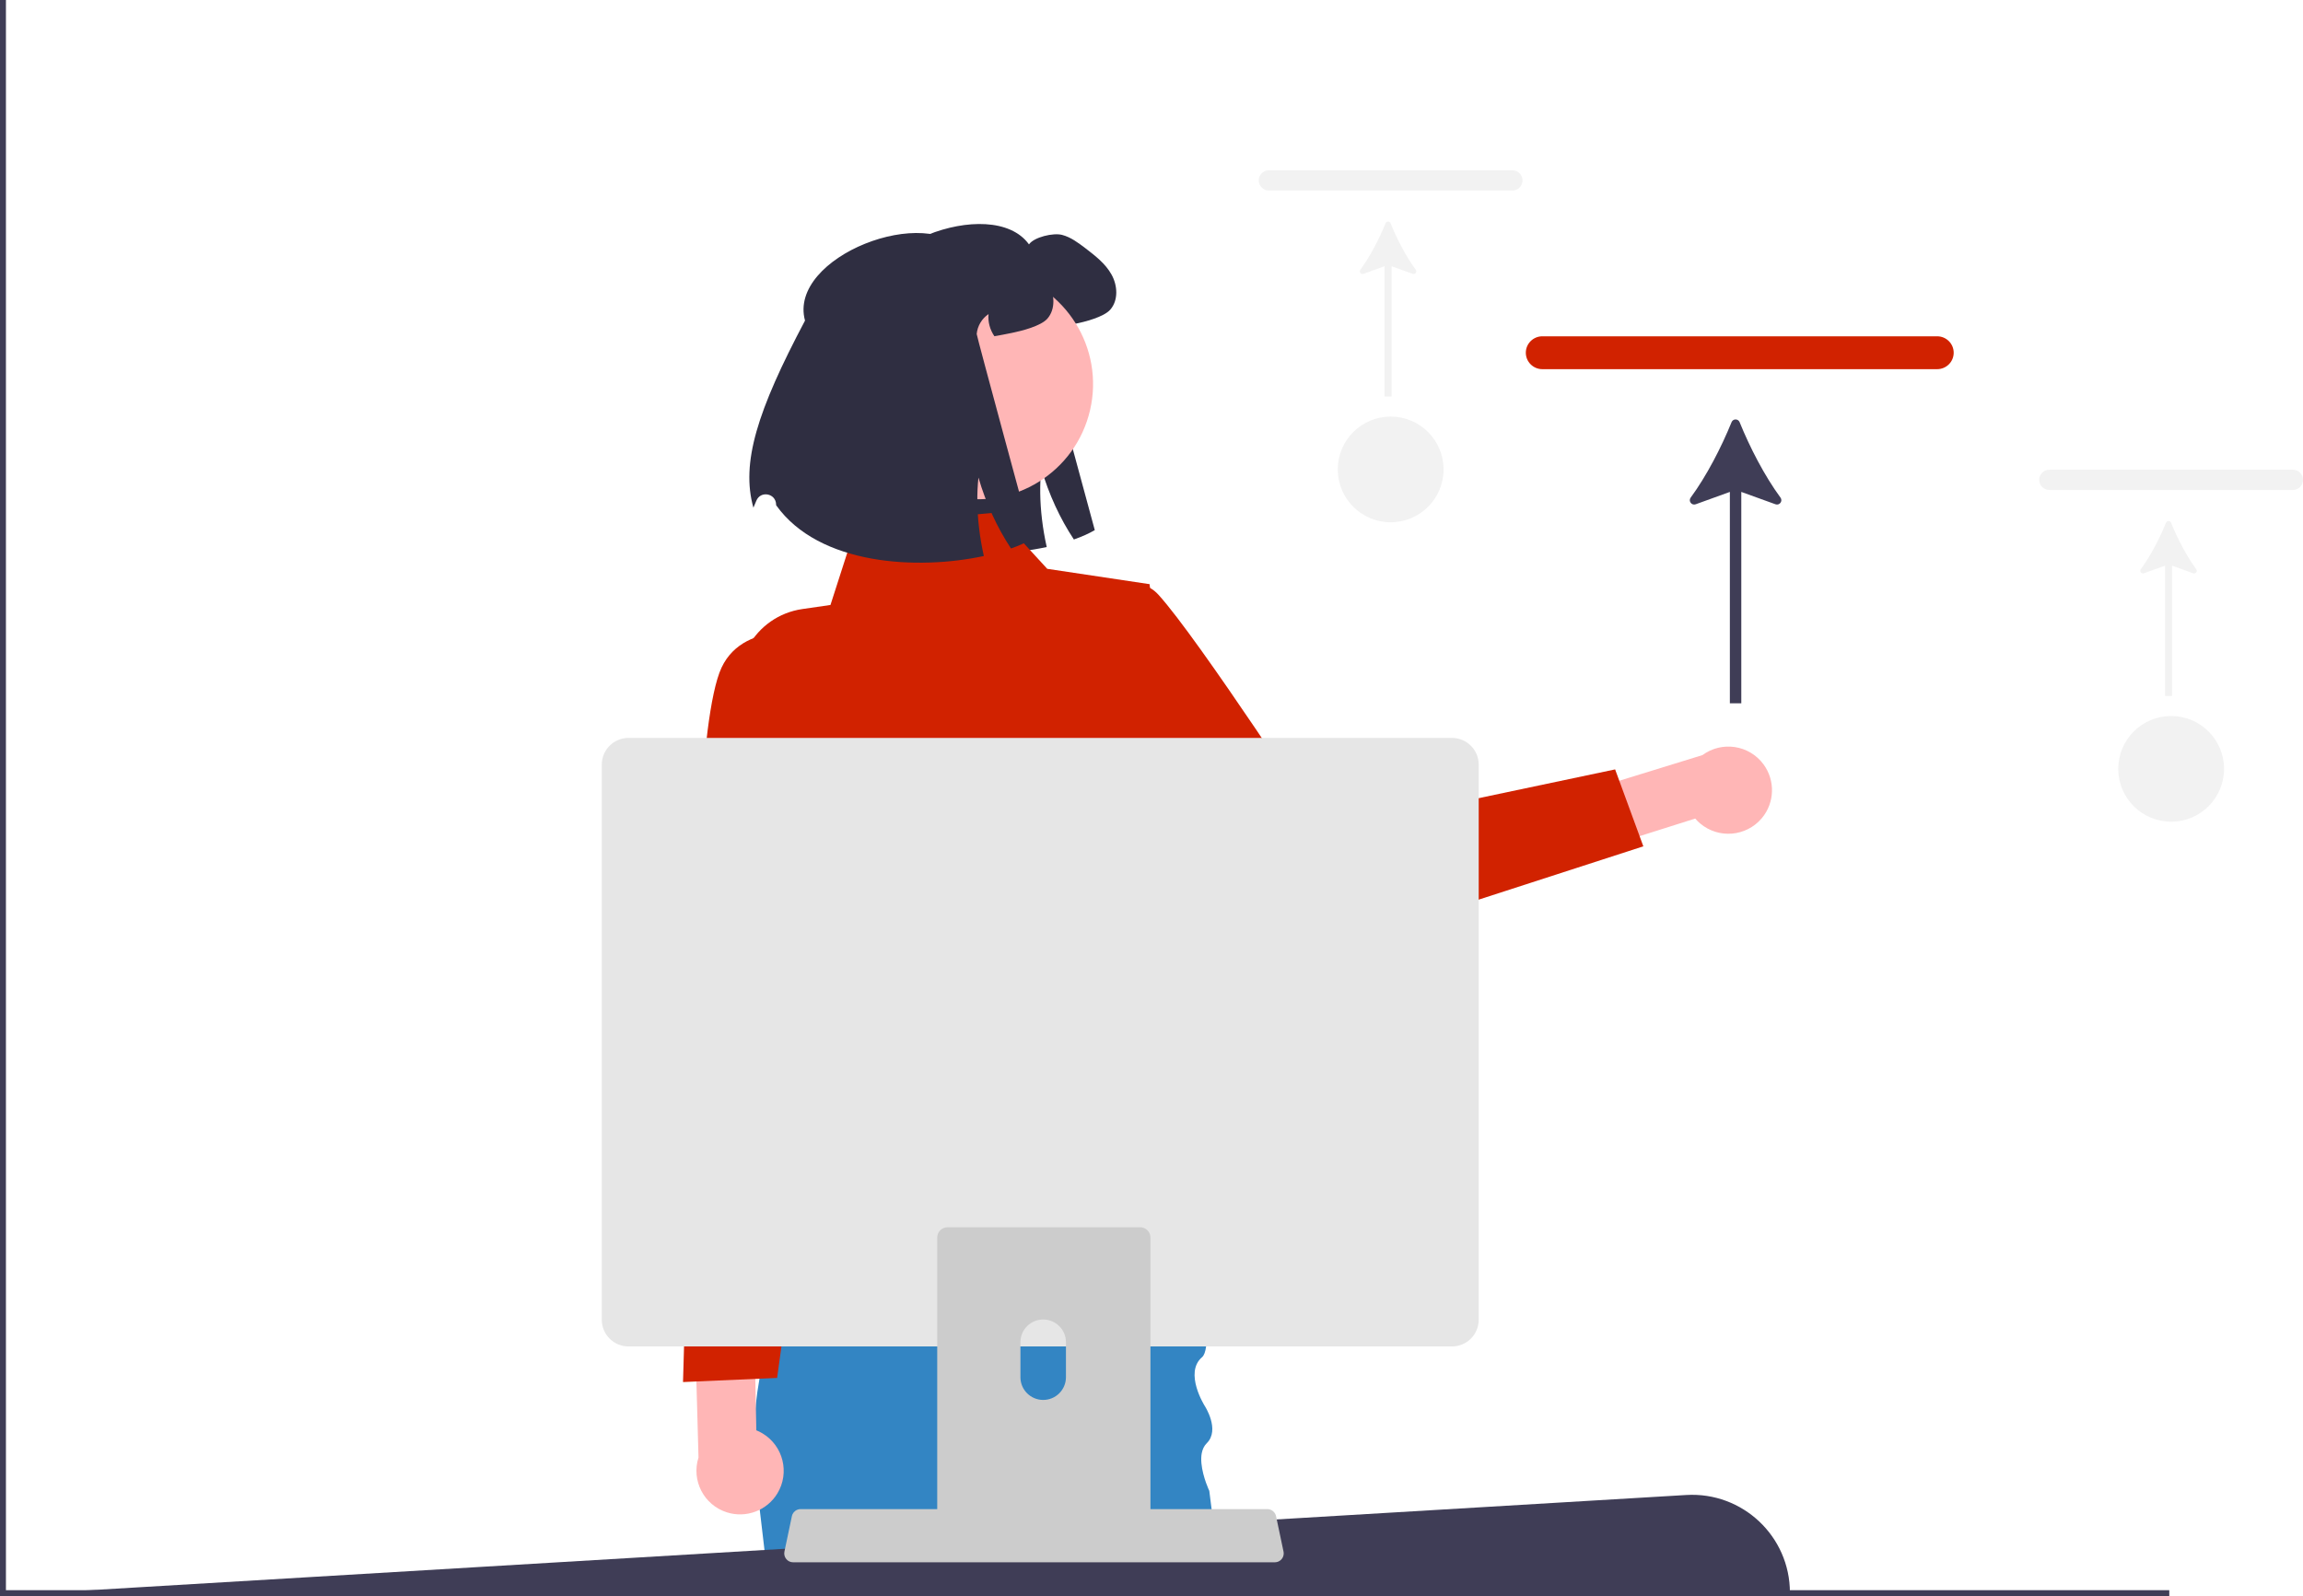 <svg width="163" height="113" viewBox="0 0 163 113" fill="none" xmlns="http://www.w3.org/2000/svg">
<g clip-path="url(#clip0_5485_9731)">
<path d="M61.428 22.061C60.186 17.537 70.199 13.659 72.828 17.301C73.194 16.783 74.545 16.469 75.165 16.628C75.785 16.787 76.306 17.184 76.815 17.568C77.514 18.105 78.239 18.661 78.668 19.433C79.101 20.202 79.167 21.25 78.586 21.918C78.125 22.448 76.764 22.791 76.071 22.931C75.588 23.029 75.181 23.109 74.831 23.166C74.519 22.712 74.36 22.149 74.418 21.6C73.947 21.911 73.629 22.445 73.578 23.01C73.569 23.128 77.486 37.53 77.486 37.53C77.082 37.768 76.583 37.99 76.007 38.194C75.031 36.723 74.23 34.988 73.702 33.174C73.582 34.295 73.601 35.512 73.747 36.748C73.823 37.406 73.938 38.067 74.084 38.727C69.43 39.731 62.429 39.401 59.383 35.131C59.383 35.113 59.382 35.096 59.382 35.078C59.36 34.279 58.269 34.081 57.977 34.825C57.904 35.013 57.836 35.176 57.775 35.306C56.888 32.135 58.035 28.465 61.428 22.061Z" fill="#2F2E41"/>
<path d="M124.693 57.929C123.591 59.234 121.64 59.4 120.334 58.3C120.207 58.193 120.09 58.076 119.982 57.951L105.283 62.603L102.996 58.857L120.494 53.459C121.867 52.446 123.801 52.738 124.814 54.11C125.661 55.258 125.611 56.837 124.693 57.929Z" fill="#FFB6B6"/>
<path d="M72.639 46.306C72.639 46.306 79.148 38.989 81.984 42.097C84.819 45.205 93.665 58.825 93.665 58.825L114.314 54.471L116.311 59.917L92.865 67.51C91.102 68.081 89.171 67.489 88.031 66.028L72.639 46.306Z" fill="#D12200"/>
<path d="M86.776 113H54.492L54.462 112.748L54.444 112.58L54.166 110.229L53.773 106.881L53.622 105.595C53.612 105.53 53.601 105.467 53.593 105.402C53.461 104.564 53.385 103.722 53.358 102.883C53.318 101.728 53.37 100.576 53.494 99.438V99.432C53.561 98.817 53.647 98.208 53.755 97.606C53.889 96.831 54.051 96.069 54.238 95.324C54.452 94.459 54.696 93.618 54.962 92.805C55.269 91.855 55.605 90.944 55.952 90.083C55.989 89.991 56.027 89.898 56.063 89.808L56.065 89.806C57.892 85.354 59.967 82.312 59.967 82.312H83.487C83.487 82.312 84.575 87.084 85.115 91.023C85.201 91.647 85.273 92.247 85.325 92.805C85.42 93.836 85.447 94.722 85.365 95.324C85.315 95.698 85.222 95.962 85.079 96.084C83.785 97.188 85.266 99.531 85.266 99.531C85.266 99.531 86.375 101.225 85.409 102.177C85.218 102.366 85.109 102.61 85.056 102.883C84.972 103.334 85.046 103.859 85.161 104.323C85.277 104.789 85.436 105.194 85.525 105.402C85.564 105.494 85.59 105.546 85.59 105.546L85.754 106.841L85.913 108.088L86.184 110.229L86.266 110.607L86.688 112.58L86.724 112.748L86.776 113Z" fill="#3385C3"/>
<path d="M70.469 36.293L60.598 37.172L58.778 42.83L56.796 43.117C53.407 43.607 51.391 47.158 52.708 50.316L54.452 54.501C54.452 54.501 51.889 62.406 55.037 65.727L56.376 80.355L53.355 89.998L88.669 91.137L82.654 79.041L82.475 71.531C82.475 71.531 86.319 57.956 82.755 53.638L81.365 41.357L74.121 40.271L70.469 36.293Z" fill="#D12200"/>
<path d="M77.152 29.035C78.169 24.651 75.437 20.272 71.05 19.256C66.662 18.239 62.281 20.97 61.264 25.354C60.247 29.739 62.979 34.117 67.366 35.134C71.753 36.15 76.135 33.42 77.152 29.035Z" fill="#FFB6B6"/>
<path d="M56.977 22.697C55.735 18.174 65.748 14.295 68.377 17.938C68.743 17.42 70.094 17.105 70.714 17.264C71.334 17.423 71.855 17.82 72.364 18.205C73.063 18.742 73.788 19.298 74.217 20.07C74.65 20.839 74.716 21.887 74.135 22.554C73.674 23.085 72.313 23.428 71.62 23.568C71.137 23.666 70.73 23.746 70.38 23.803C70.069 23.349 69.91 22.786 69.967 22.236C69.496 22.548 69.178 23.082 69.128 23.647C69.118 23.765 73.035 38.166 73.035 38.166C72.631 38.405 72.132 38.627 71.556 38.831C70.581 37.359 69.779 35.625 69.252 33.811C69.131 34.932 69.15 36.149 69.296 37.385C69.372 38.043 69.487 38.703 69.633 39.364C64.979 40.368 57.978 40.038 54.933 35.768C54.932 35.75 54.932 35.733 54.931 35.715C54.909 34.916 53.819 34.717 53.527 35.461C53.453 35.65 53.385 35.813 53.324 35.943C52.437 32.772 53.585 29.102 56.977 22.697Z" fill="#2F2E41"/>
<path d="M126.685 112.749H17.047L0.034 112.959L119.347 105.841C123.327 105.603 126.685 108.765 126.685 112.749Z" fill="#3F3D56"/>
<path d="M153.536 112.58V113H0V0H0.42V112.58H153.536Z" fill="#3F3D56"/>
<path d="M137.108 26.136H109.162C108.518 26.136 107.993 25.614 107.993 24.972C107.993 24.331 108.518 23.809 109.162 23.809H137.108C137.752 23.809 138.277 24.331 138.277 24.972C138.277 25.614 137.752 26.136 137.108 26.136Z" fill="#D12200"/>
<path d="M123.125 29.888C123.02 29.631 122.659 29.631 122.555 29.888C121.826 31.683 120.789 33.694 119.661 35.23C119.48 35.476 119.729 35.804 120.016 35.701L122.435 34.826V49.789H123.244V34.826L125.664 35.701C125.951 35.805 126.2 35.476 126.019 35.23C124.891 33.694 123.854 31.683 123.125 29.888Z" fill="#3F3D56"/>
<path d="M162.28 34.689H145.05C144.653 34.689 144.33 34.367 144.33 33.971C144.33 33.576 144.653 33.254 145.05 33.254H162.28C162.677 33.254 163 33.576 163 33.971C163 34.367 162.677 34.689 162.28 34.689Z" fill="#F2F2F2"/>
<path d="M153.658 37.002C153.594 36.843 153.372 36.843 153.307 37.002C152.858 38.108 152.218 39.348 151.523 40.295C151.411 40.447 151.565 40.649 151.742 40.585L153.233 40.046V49.271H153.732V40.046L155.224 40.585C155.401 40.649 155.555 40.447 155.443 40.295C154.748 39.348 154.108 38.108 153.658 37.002Z" fill="#F2F2F2"/>
<path d="M153.668 58.174C155.735 58.174 157.412 56.499 157.412 54.433C157.412 52.367 155.735 50.691 153.668 50.691C151.6 50.691 149.924 52.367 149.924 54.433C149.924 56.499 151.6 58.174 153.668 58.174Z" fill="#F2F2F2"/>
<path d="M107.04 13.489H89.811C89.413 13.489 89.09 13.168 89.09 12.772C89.09 12.376 89.413 12.055 89.811 12.055H107.04C107.437 12.055 107.76 12.376 107.76 12.772C107.76 13.168 107.437 13.489 107.04 13.489Z" fill="#F2F2F2"/>
<path d="M98.419 15.803C98.355 15.644 98.132 15.644 98.068 15.803C97.618 16.909 96.979 18.149 96.283 19.096C96.172 19.247 96.326 19.45 96.502 19.386L97.994 18.847V28.072H98.493V18.847L99.984 19.386C100.162 19.45 100.315 19.247 100.204 19.096C99.508 18.149 98.868 16.909 98.419 15.803Z" fill="#F2F2F2"/>
<path d="M98.428 36.975C100.496 36.975 102.172 35.3 102.172 33.234C102.172 31.167 100.496 29.492 98.428 29.492C96.361 29.492 94.684 31.167 94.684 33.234C94.684 35.3 96.361 36.975 98.428 36.975Z" fill="#F2F2F2"/>
<path d="M55.023 105.727C55.906 104.266 55.437 102.366 53.975 101.483C53.833 101.397 53.685 101.323 53.531 101.261L53.221 85.856L48.936 84.894L49.438 103.188C48.92 104.813 49.817 106.55 51.443 107.068C52.803 107.501 54.283 106.947 55.023 105.727Z" fill="#FFB6B6"/>
<path d="M58.004 44.95C58.004 44.95 52.753 43.691 51.072 47.259C49.392 50.827 49.249 66.355 49.249 66.355L48.342 97.845L55.002 97.552L60.314 58.803L58.004 44.95Z" fill="#D12200"/>
<path d="M55.647 110.372C55.765 110.521 55.944 110.606 56.134 110.605H90.231C90.578 110.605 90.858 110.324 90.858 109.978C90.858 109.935 90.853 109.892 90.845 109.85L90.315 107.337C90.271 107.129 90.124 106.958 89.925 106.882C89.854 106.854 89.778 106.84 89.702 106.84H56.661C56.585 106.84 56.51 106.854 56.438 106.882C56.239 106.958 56.092 107.129 56.048 107.337L55.519 109.85C55.48 110.034 55.528 110.226 55.647 110.372Z" fill="#CCCCCC"/>
<path d="M42.593 54.129V93.435C42.594 94.478 43.44 95.323 44.483 95.324H102.768C103.812 95.323 104.658 94.478 104.659 93.435V54.129C104.656 53.087 103.811 52.243 102.768 52.242H44.483C43.441 52.243 42.595 53.087 42.593 54.129Z" fill="#E6E6E6"/>
<path d="M80.914 86.92C80.845 86.897 80.772 86.887 80.698 86.887H67.062C66.661 86.887 66.334 87.212 66.334 87.613V109.14H81.425V87.613C81.425 87.296 81.219 87.015 80.914 86.92ZM75.445 97.508C75.441 98.398 74.716 99.115 73.826 99.111C72.941 99.105 72.227 98.391 72.223 97.508V95.01C72.231 94.122 72.96 93.408 73.849 93.417C74.727 93.425 75.437 94.135 75.445 95.01V97.508Z" fill="#CCCCCC"/>
</g>
<defs>
<clipPath id="clip0_5485_9731">
<rect width="163" height="113" fill="white"/>
</clipPath>
</defs>
</svg>
